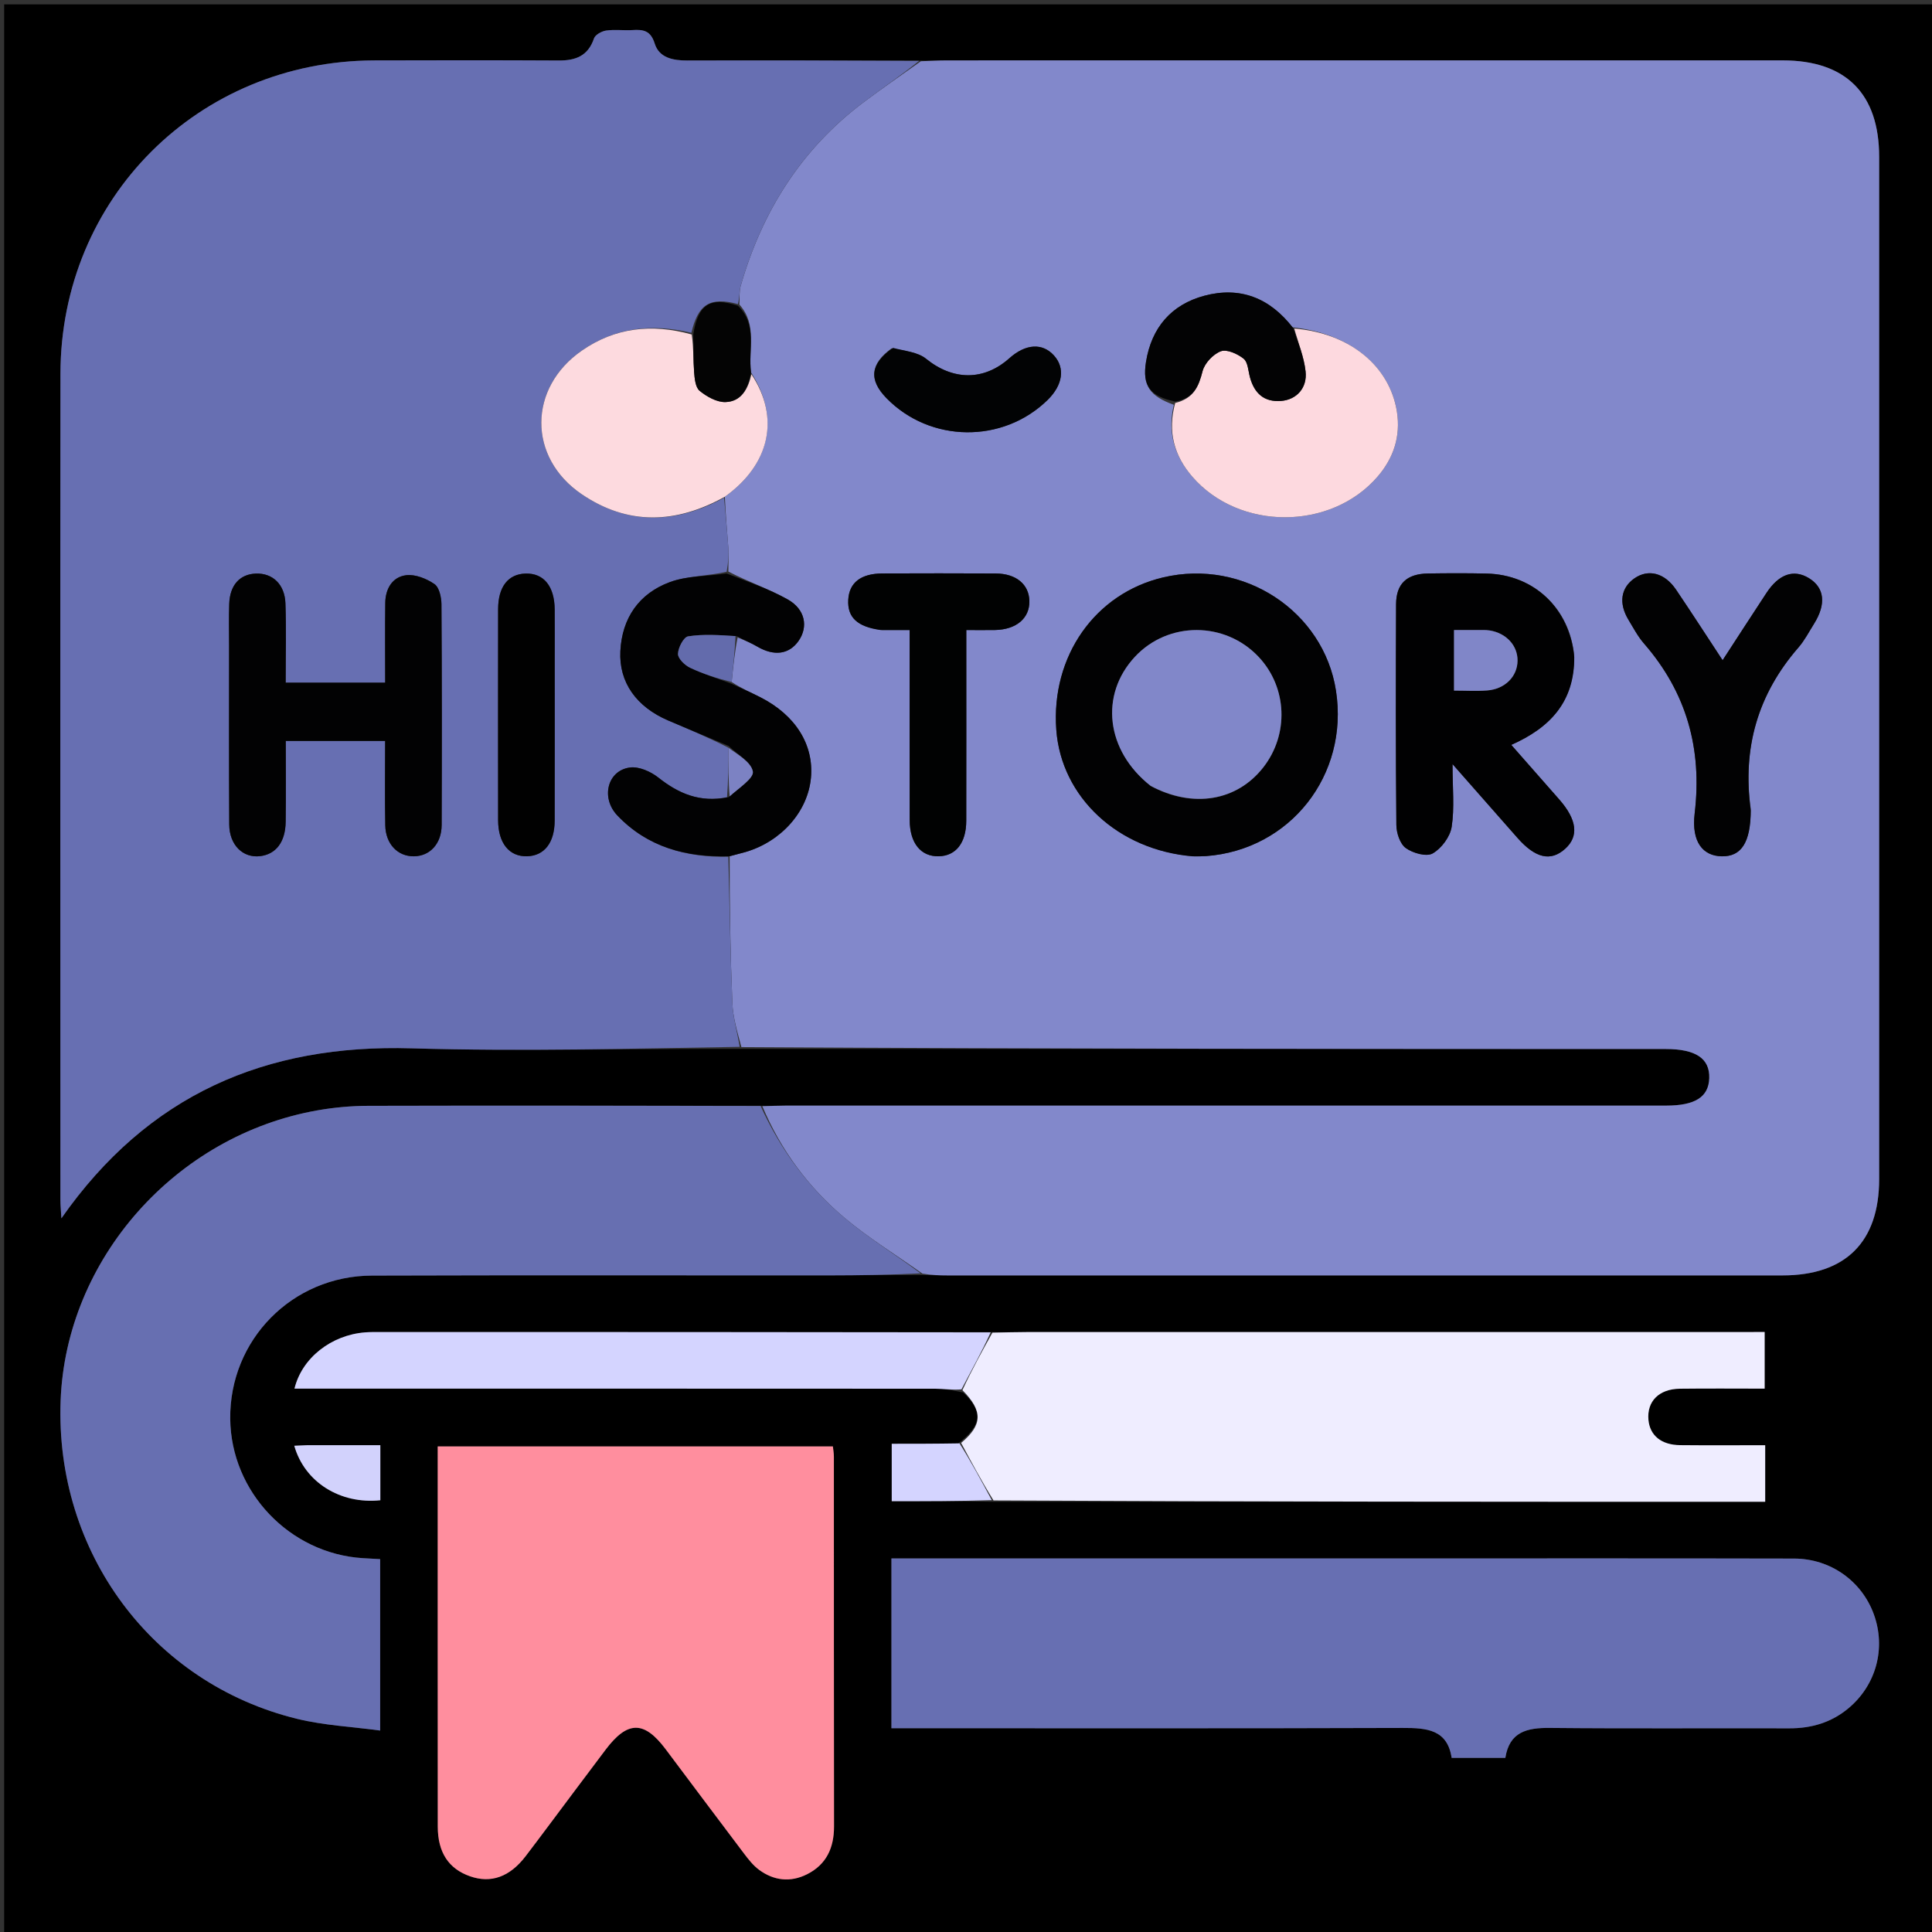 <svg version="1.1" id="Layer_1" xmlns="http://www.w3.org/2000/svg" xmlns:xlink="http://www.w3.org/1999/xlink" x="0px" y="0px"
	 width="100%" viewBox="0 0 512 512" enable-background="new 0 0 512 512" xml:space="preserve">
<rect x="0" y="0" width="512" height="512" fill="#333333" stroke="none"/>
<path fill="#000000" opacity="1" stroke="none" 
	d="
M513,188 
	C513,296.64 513,404.781 513,512.96 
	C342.401,512.96 171.803,512.96 1.102,512.96 
	C1.102,342.443 1.102,171.886 1.102,1.165 
	C171.667,1.165 342.333,1.165 513,1.165 
	C513,63.197 513,125.349 513,188 
M263.922,397.985 
	C331.816,397.985 399.71,397.985 467.794,397.985 
	C467.794,392.859 467.794,388.124 467.794,382.999 
	C460.144,382.999 452.693,383.056 445.243,382.98 
	C440.253,382.928 437.23,380.423 436.854,376.282 
	C436.41,371.386 439.621,368.093 445.175,368.024 
	C452.754,367.931 460.335,368.001 467.649,368.001 
	C467.649,362.561 467.649,357.824 467.649,353 
	C402.359,353 337.421,352.998 272.482,353.007 
	C269.323,353.008 266.163,353.112 262.077,353.014 
	C208.301,353.009 154.525,353.004 100.75,353.004 
	C99.419,353.004 98.082,352.989 96.757,353.092 
	C87.783,353.793 80.008,359.874 78.039,368 
	C79.901,368 81.686,368 83.471,368 
	C138.246,368 193.02,367.993 247.795,368.026 
	C250.103,368.027 252.411,368.407 255.239,369.025 
	C260.538,373.944 260.393,377.641 253.835,382.617 
	C247.942,382.617 242.048,382.617 236.32,382.617 
	C236.32,388.376 236.32,393.103 236.32,397.832 
	C245.425,397.832 254.21,397.832 263.922,397.985 
M196.959,277.969 
	C278.45,277.979 359.942,277.989 441.433,278 
	C449.388,278.001 453.132,280.505 452.97,285.711 
	C452.814,290.725 449.24,292.999 441.498,292.999 
	C363.673,293 285.848,292.999 208.022,293.007 
	C206.026,293.007 204.03,293.108 201.1,293.029 
	C166.601,293.02 132.102,292.969 97.603,293.057 
	C93.128,293.068 88.597,293.47 84.189,294.243 
	C46.483,300.861 17.465,333.71 16.065,371.192 
	C14.567,411.3 40.279,446.109 78.736,455.512 
	C85.846,457.251 93.296,457.6 100.747,458.613 
	C100.747,442.654 100.747,428.05 100.747,413.186 
	C99.051,413.092 97.59,413.021 96.13,412.928 
	C76.74,411.696 61.218,395.382 61.013,376.024 
	C60.792,355.11 77.402,338.115 98.569,338.044 
	C138.901,337.91 179.234,338.014 219.566,337.99 
	C227.726,337.986 235.887,337.851 244.972,337.893 
	C246.97,337.929 248.969,337.995 250.967,337.996 
	C324.769,338.001 398.571,338.003 472.374,337.998 
	C489.1,337.997 497.997,329.134 497.998,312.469 
	C498.002,222.174 498.002,131.879 497.998,41.584 
	C497.997,24.834 489.176,16.003 472.441,16.002 
	C398.639,15.997 324.837,15.998 251.035,16.009 
	C248.705,16.01 246.376,16.149 243.118,16.04 
	C222.794,16.027 202.47,15.972 182.146,16.036 
	C178.35,16.048 174.684,15.321 173.511,11.56 
	C172.422,8.067 170.475,7.793 167.609,7.971 
	C165.285,8.115 162.912,7.769 160.627,8.098 
	C159.444,8.269 157.741,9.211 157.411,10.189 
	C155.851,14.805 152.575,16.056 148.118,16.033 
	C131.792,15.949 115.465,15.954 99.139,16.009 
	C52.54,16.168 16.064,52.56 16.019,99.094 
	C15.949,172.063 15.999,245.032 16.009,318 
	C16.01,319.374 16.151,320.747 16.268,322.872 
	C39.234,290.056 70.374,276.675 109.089,277.82 
	C138.046,278.676 167.052,277.885 196.959,277.969 
M370.5,413 
	C325.76,413 281.021,413 236.241,413 
	C236.241,428.302 236.241,442.897 236.241,458 
	C238.423,458 240.374,458 242.325,458 
	C285.476,458 328.627,458.069 371.777,457.924 
	C378.119,457.902 383.585,458.356 384.699,465.848 
	C389.71,465.848 394.188,465.848 398.936,465.848 
	C400.006,458.967 404.654,457.859 410.686,457.919 
	C431.843,458.128 453.003,457.959 474.161,458.025 
	C480.063,458.044 485.346,456.485 489.879,452.691 
	C497.233,446.536 499.835,436.775 496.593,427.824 
	C493.405,419.024 485.136,413.06 475.461,413.038 
	C440.807,412.959 406.154,413.003 370.5,413 
M152.643,474.146 
	C155.241,470.682 157.835,467.217 160.437,463.756 
	C166.285,455.976 170.668,455.922 176.412,463.569 
	C183.311,472.755 190.178,481.966 197.112,491.126 
	C198.31,492.707 199.578,494.351 201.149,495.511 
	C205.078,498.412 209.486,498.904 213.875,496.701 
	C219.017,494.121 221.035,489.677 221.026,484.003 
	C220.972,451.348 221.002,418.693 220.987,386.038 
	C220.987,385.099 220.809,384.16 220.724,383.321 
	C185.666,383.321 150.944,383.321 116,383.321 
	C116,417.111 115.985,450.58 116.013,484.05 
	C116.019,490.926 118.903,495.253 124.561,497.234 
	C130.105,499.176 135.091,497.422 139.311,491.891 
	C143.654,486.2 147.903,480.437 152.643,474.146 
M80.847,382.996 
	C79.919,383.042 78.99,383.089 77.986,383.14 
	C80.721,392.787 90.152,398.69 100.793,397.583 
	C100.793,392.862 100.793,388.126 100.793,382.996 
	C94.319,382.996 88.048,382.996 80.847,382.996 
z"/>
<path fill="#8288CB" opacity="1" stroke="none" 
	d="
M244.047,16.224 
	C246.376,16.149 248.705,16.01 251.035,16.009 
	C324.837,15.998 398.639,15.997 472.441,16.002 
	C489.176,16.003 497.997,24.834 497.998,41.584 
	C498.002,131.879 498.002,222.174 497.998,312.469 
	C497.997,329.134 489.1,337.997 472.374,337.998 
	C398.571,338.003 324.769,338.001 250.967,337.996 
	C248.969,337.995 246.97,337.929 244.436,337.508 
	C237.192,332.374 230.13,328.047 223.858,322.78 
	C214.272,314.73 206.919,304.795 202.033,293.162 
	C204.03,293.108 206.026,293.007 208.022,293.007 
	C285.848,292.999 363.673,293 441.498,292.999 
	C449.24,292.999 452.814,290.725 452.97,285.711 
	C453.132,280.505 449.388,278.001 441.433,278 
	C359.942,277.989 278.45,277.979 196.485,277.493 
	C195.343,273.282 194.241,269.565 194.085,265.81 
	C193.55,252.901 193.346,239.978 193.365,226.911 
	C194.998,226.442 196.296,226.167 197.565,225.794 
	C207.104,222.989 214.108,215.024 214.91,206.096 
	C215.698,197.327 210.807,189.513 201.49,184.774 
	C198.995,183.505 196.42,182.394 193.9,180.738 
	C194.321,176.477 194.723,172.69 195.489,168.937 
	C197.463,169.755 199.132,170.437 200.67,171.341 
	C205.116,173.953 209.112,173.448 211.627,169.849 
	C214.226,166.131 213.421,161.49 208.779,158.873 
	C203.802,156.068 198.294,154.204 193.022,151.466 
	C193.026,149.006 193.14,147.003 193.002,145.017 
	C192.698,140.644 192.267,136.28 192.091,131.646 
	C204.122,123.024 206.75,110.639 199.026,98.694 
	C198.24,92.473 200.822,86.149 195.939,80.701 
	C196.048,78.777 195.879,77.21 196.281,75.807 
	C201.932,56.083 212.334,39.495 228.892,27.075 
	C233.861,23.348 238.991,19.835 244.047,16.224 
M311.084,107.273 
	C309.328,114.478 311.245,120.845 315.947,126.298 
	C328.378,140.714 352.77,140.669 365.133,126.239 
	C369.321,121.352 371.217,115.613 370.199,109.128 
	C368.282,96.914 357.586,88.265 342.401,86.736 
	C336.488,78.867 328.547,75.871 319.177,78.371 
	C310.436,80.703 305.153,86.817 303.701,95.92 
	C302.703,102.175 304.687,104.992 311.084,107.273 
M316.564,226.95 
	C317.563,226.928 318.565,226.95 319.56,226.877 
	C341.905,225.246 357.514,205.406 354.048,183.051 
	C350.778,161.957 329.554,148.018 308.3,153.006 
	C290.198,157.254 278.506,173.9 279.93,193.397 
	C281.233,211.237 296.251,225.329 316.564,226.95 
M417.172,173.659 
	C415.952,161.173 406.471,152.28 393.957,151.998 
	C388.793,151.881 383.623,151.901 378.458,151.979 
	C372.823,152.064 369.998,154.675 369.976,160.149 
	C369.896,179.649 369.87,199.149 370.052,218.647 
	C370.072,220.753 371.014,223.628 372.548,224.741 
	C374.408,226.091 378.013,227.111 379.669,226.17 
	C381.999,224.847 384.297,221.756 384.706,219.126 
	C385.489,214.08 384.933,208.827 384.933,202.494 
	C391.314,209.742 396.713,215.862 402.098,221.994 
	C406.885,227.446 410.952,228.397 414.787,224.936 
	C418.447,221.632 417.933,217.243 413.242,211.892 
	C409.078,207.142 404.901,202.404 400.503,197.404 
	C410.677,192.888 417.29,186.096 417.172,173.659 
M463.969,214.357 
	C461.708,198.196 465.855,183.953 476.595,171.605 
	C478.216,169.741 479.379,167.472 480.707,165.36 
	C484.023,160.082 483.531,155.738 479.363,153.205 
	C475.36,150.772 471.435,152.117 468.131,157.135 
	C464.306,162.945 460.533,168.789 456.509,174.969 
	C452.232,168.471 448.271,162.331 444.18,156.278 
	C441.159,151.808 436.835,150.708 433.141,153.27 
	C429.524,155.778 428.911,159.884 431.572,164.274 
	C432.863,166.406 434.045,168.665 435.666,170.528 
	C446.978,183.531 451.137,198.456 449.105,215.57 
	C448.207,223.136 451.284,226.842 456.294,226.93 
	C461.467,227.02 463.937,223.279 463.969,214.357 
M233.839,166.968 
	C236.115,166.968 238.39,166.968 241.069,166.968 
	C241.069,169.129 241.069,170.757 241.069,172.384 
	C241.07,187.368 241.048,202.351 241.082,217.334 
	C241.096,223.442 244.039,227.035 248.78,226.925 
	C253.331,226.82 256.057,223.367 256.068,217.506 
	C256.099,202.523 256.079,187.539 256.08,172.556 
	C256.08,170.79 256.08,169.025 256.08,166.967 
	C259.042,166.967 261.356,167.002 263.669,166.96 
	C269.33,166.859 272.889,163.843 272.794,159.27 
	C272.702,154.866 269.287,152.005 263.853,151.976 
	C253.865,151.923 243.876,151.931 233.887,151.97 
	C228.121,151.993 225.041,154.416 224.796,158.963 
	C224.548,163.581 227.141,166.124 233.839,166.968 
M236.263,92.323 
	C230.604,96.441 230.177,100.646 234.925,105.514 
	C246.482,117.363 265.723,117.597 277.588,106.034 
	C281.667,102.058 282.324,97.53 279.306,94.2 
	C276.242,90.819 271.806,91.094 267.502,94.93 
	C260.67,101.021 252.496,100.82 245.413,95.074 
	C243.239,93.31 239.864,93.026 236.263,92.323 
z"/>
<path fill="#676FB2" opacity="1" stroke="none" 
	d="
M193.016,227.06 
	C193.346,239.978 193.55,252.901 194.085,265.81 
	C194.241,269.565 195.343,273.282 196.023,277.422 
	C167.052,277.885 138.046,278.676 109.089,277.82 
	C70.374,276.675 39.234,290.056 16.268,322.872 
	C16.151,320.747 16.01,319.374 16.009,318 
	C15.999,245.032 15.949,172.063 16.019,99.094 
	C16.064,52.56 52.54,16.168 99.139,16.009 
	C115.465,15.954 131.792,15.949 148.118,16.033 
	C152.575,16.056 155.851,14.805 157.411,10.189 
	C157.741,9.211 159.444,8.269 160.627,8.098 
	C162.912,7.769 165.285,8.115 167.609,7.971 
	C170.475,7.793 172.422,8.067 173.511,11.56 
	C174.684,15.321 178.35,16.048 182.146,16.036 
	C202.47,15.972 222.794,16.027 243.583,16.132 
	C238.991,19.835 233.861,23.348 228.892,27.075 
	C212.334,39.495 201.932,56.083 196.281,75.807 
	C195.879,77.21 196.048,78.777 195.562,80.587 
	C188.203,78.578 184.965,80.633 183.228,88.202 
	C172.607,85.658 162.95,86.851 154.206,92.908 
	C139.94,102.79 139.825,121.232 154.158,130.967 
	C166.384,139.27 179.128,138.861 191.888,131.912 
	C192.267,136.28 192.698,140.644 193.002,145.017 
	C193.14,147.003 193.026,149.006 192.566,151.523 
	C187.221,152.726 182.035,152.595 177.515,154.265 
	C169.365,157.278 164.839,163.768 164.401,172.566 
	C163.989,180.823 168.658,187.335 177.08,190.937 
	C182.402,193.214 187.748,195.436 193.062,198.169 
	C193.026,202.781 193.01,206.909 192.672,211.263 
	C185.433,212.78 179.797,210.281 174.447,206.051 
	C172.444,204.466 169.336,203.089 166.961,203.396 
	C160.963,204.17 159.156,211.438 163.604,216.109 
	C171.599,224.503 181.786,227.239 193.016,227.06 
M88.502,180.92 
	C84.393,180.92 80.284,180.92 75.702,180.92 
	C75.702,173.486 75.884,166.681 75.642,159.891 
	C75.461,154.826 72.217,151.842 67.801,152.005 
	C63.549,152.163 60.91,155.075 60.747,160.031 
	C60.627,163.691 60.712,167.358 60.713,171.022 
	C60.714,186.845 60.665,202.667 60.75,218.489 
	C60.779,223.937 64.392,227.457 68.97,226.883 
	C73.142,226.36 75.629,223.153 75.704,217.802 
	C75.804,210.691 75.729,203.578 75.729,196.347 
	C84.815,196.347 93.336,196.347 102.067,196.347 
	C102.067,204.08 101.966,211.403 102.102,218.721 
	C102.194,223.674 105.392,226.964 109.667,226.93 
	C113.937,226.896 117.027,223.589 117.043,218.608 
	C117.107,199.122 117.118,179.635 116.99,160.15 
	C116.977,158.299 116.407,155.664 115.135,154.787 
	C113.032,153.338 110.034,152.136 107.617,152.442 
	C103.98,152.903 102.146,156.027 102.101,159.751 
	C102.018,166.68 102.078,173.61 102.078,180.92 
	C97.43,180.92 93.463,180.92 88.502,180.92 
M147.002,174.502 
	C147.002,170.173 147.026,165.844 146.995,161.515 
	C146.952,155.373 144.1,151.871 139.298,151.998 
	C134.683,152.121 132.018,155.489 132.01,161.415 
	C131.982,180.063 131.984,198.711 132.009,217.358 
	C132.017,223.458 134.967,227.062 139.698,226.921 
	C144.258,226.785 146.978,223.325 146.991,217.458 
	C147.022,203.473 147.002,189.487 147.002,174.502 
z"/>
<path fill="#676FB1" opacity="1" stroke="none" 
	d="
M201.567,293.095 
	C206.919,304.795 214.272,314.73 223.858,322.78 
	C230.13,328.047 237.192,332.374 243.973,337.449 
	C235.887,337.851 227.726,337.986 219.566,337.99 
	C179.234,338.014 138.901,337.91 98.569,338.044 
	C77.402,338.115 60.792,355.11 61.013,376.024 
	C61.218,395.382 76.74,411.696 96.13,412.928 
	C97.59,413.021 99.051,413.092 100.747,413.186 
	C100.747,428.05 100.747,442.654 100.747,458.613 
	C93.296,457.6 85.846,457.251 78.736,455.512 
	C40.279,446.109 14.567,411.3 16.065,371.192 
	C17.465,333.71 46.483,300.861 84.189,294.243 
	C88.597,293.47 93.128,293.068 97.603,293.057 
	C132.102,292.969 166.601,293.02 201.567,293.095 
z"/>
<path fill="#676FB2" opacity="1" stroke="none" 
	d="
M371,413 
	C406.154,413.003 440.807,412.959 475.461,413.038 
	C485.136,413.06 493.405,419.024 496.593,427.824 
	C499.835,436.775 497.233,446.536 489.879,452.691 
	C485.346,456.485 480.063,458.044 474.161,458.025 
	C453.003,457.959 431.843,458.128 410.686,457.919 
	C404.654,457.859 400.006,458.967 398.936,465.848 
	C394.188,465.848 389.71,465.848 384.699,465.848 
	C383.585,458.356 378.119,457.902 371.777,457.924 
	C328.627,458.069 285.476,458 242.325,458 
	C240.374,458 238.423,458 236.241,458 
	C236.241,442.897 236.241,428.302 236.241,413 
	C281.021,413 325.76,413 371,413 
z"/>
<path fill="#FF8E9E" opacity="1" stroke="none" 
	d="
M152.418,474.426 
	C147.903,480.437 143.654,486.2 139.311,491.891 
	C135.091,497.422 130.105,499.176 124.561,497.234 
	C118.903,495.253 116.019,490.926 116.013,484.05 
	C115.985,450.58 116,417.111 116,383.321 
	C150.944,383.321 185.666,383.321 220.724,383.321 
	C220.809,384.16 220.987,385.099 220.987,386.038 
	C221.002,418.693 220.972,451.348 221.026,484.003 
	C221.035,489.677 219.017,494.121 213.875,496.701 
	C209.486,498.904 205.078,498.412 201.149,495.511 
	C199.578,494.351 198.31,492.707 197.112,491.126 
	C190.178,481.966 183.311,472.755 176.412,463.569 
	C170.668,455.922 166.285,455.976 160.437,463.756 
	C157.835,467.217 155.241,470.682 152.418,474.426 
z"/>
<path fill="#EFEDFF" opacity="1" stroke="none" 
	d="
M263.003,353.167 
	C266.163,353.112 269.323,353.008 272.482,353.007 
	C337.421,352.998 402.359,353 467.649,353 
	C467.649,357.824 467.649,362.561 467.649,368.001 
	C460.335,368.001 452.754,367.931 445.175,368.024 
	C439.621,368.093 436.41,371.386 436.854,376.282 
	C437.23,380.423 440.253,382.928 445.243,382.98 
	C452.693,383.056 460.144,382.999 467.794,382.999 
	C467.794,388.124 467.794,392.859 467.794,397.985 
	C399.71,397.985 331.816,397.985 263.289,397.628 
	C260.008,392.311 257.361,387.351 254.714,382.392 
	C260.393,377.641 260.538,373.944 255.055,368.401 
	C257.582,362.907 260.293,358.037 263.003,353.167 
z"/>
<path fill="#D4D4FF" opacity="1" stroke="none" 
	d="
M262.54,353.091 
	C260.293,358.037 257.582,362.907 254.796,368.194 
	C252.411,368.407 250.103,368.027 247.795,368.026 
	C193.02,367.993 138.246,368 83.471,368 
	C81.686,368 79.901,368 78.039,368 
	C80.008,359.874 87.783,353.793 96.757,353.092 
	C98.082,352.989 99.419,353.004 100.75,353.004 
	C154.525,353.004 208.301,353.009 262.54,353.091 
z"/>
<path fill="#D4D4FF" opacity="1" stroke="none" 
	d="
M254.275,382.505 
	C257.361,387.351 260.008,392.311 262.825,397.551 
	C254.21,397.832 245.425,397.832 236.32,397.832 
	C236.32,393.103 236.32,388.376 236.32,382.617 
	C242.048,382.617 247.942,382.617 254.275,382.505 
z"/>
<path fill="#D2D2FC" opacity="1" stroke="none" 
	d="
M81.312,382.996 
	C88.048,382.996 94.319,382.996 100.793,382.996 
	C100.793,388.126 100.793,392.862 100.793,397.583 
	C90.152,398.69 80.721,392.787 77.986,383.14 
	C78.99,383.089 79.919,383.042 81.312,382.996 
z"/>
<path fill="#020203" opacity="1" stroke="none" 
	d="
M316.112,226.937 
	C296.251,225.329 281.233,211.237 279.93,193.397 
	C278.506,173.9 290.198,157.254 308.3,153.006 
	C329.554,148.018 350.778,161.957 354.048,183.051 
	C357.514,205.406 341.905,225.246 319.56,226.877 
	C318.565,226.95 317.563,226.928 316.112,226.937 
M305.203,208.447 
	C316.216,214.271 327.798,212.283 334.773,203.374 
	C341.633,194.612 341.139,182.204 333.609,174.141 
	C324.711,164.613 309.583,164.575 300.759,174.059 
	C291.381,184.139 293.046,198.912 305.203,208.447 
z"/>
<path fill="#010102" opacity="1" stroke="none" 
	d="
M417.191,174.107 
	C417.29,186.096 410.677,192.888 400.503,197.404 
	C404.901,202.404 409.078,207.142 413.242,211.892 
	C417.933,217.243 418.447,221.632 414.787,224.936 
	C410.952,228.397 406.885,227.446 402.098,221.994 
	C396.713,215.862 391.314,209.742 384.933,202.494 
	C384.933,208.827 385.489,214.08 384.706,219.126 
	C384.297,221.756 381.999,224.847 379.669,226.17 
	C378.013,227.111 374.408,226.091 372.548,224.741 
	C371.014,223.628 370.072,220.753 370.052,218.647 
	C369.87,199.149 369.896,179.649 369.976,160.149 
	C369.998,154.675 372.823,152.064 378.458,151.979 
	C383.623,151.901 388.793,151.881 393.957,151.998 
	C406.471,152.28 415.952,161.173 417.191,174.107 
M390.411,166.962 
	C388.669,166.962 386.926,166.962 385.328,166.962 
	C385.328,172.754 385.328,177.812 385.328,183.018 
	C388.49,183.018 391.311,183.191 394.102,182.979 
	C398.831,182.618 402.113,179.291 402.167,175.117 
	C402.218,171.118 399.227,167.802 394.8,167.078 
	C393.665,166.892 392.483,166.993 390.411,166.962 
z"/>
<path fill="#020203" opacity="1" stroke="none" 
	d="
M193.365,226.911 
	C181.786,227.239 171.599,224.503 163.604,216.109 
	C159.156,211.438 160.963,204.17 166.961,203.396 
	C169.336,203.089 172.444,204.466 174.447,206.051 
	C179.797,210.281 185.433,212.78 193.04,211.274 
	C195.811,208.825 199.842,206.23 199.51,204.447 
	C199.032,201.882 195.38,199.909 193.083,197.683 
	C187.748,195.436 182.402,193.214 177.08,190.937 
	C168.658,187.335 163.989,180.823 164.401,172.566 
	C164.839,163.768 169.365,157.278 177.515,154.265 
	C182.035,152.595 187.221,152.726 192.563,151.987 
	C198.294,154.204 203.802,156.068 208.779,158.873 
	C213.421,161.49 214.226,166.131 211.627,169.849 
	C209.112,173.448 205.116,173.953 200.67,171.341 
	C199.132,170.437 197.463,169.755 195.287,168.604 
	C190.589,168.296 186.401,167.999 182.361,168.637 
	C181.173,168.824 179.702,171.646 179.671,173.286 
	C179.647,174.525 181.473,176.299 182.887,176.968 
	C186.427,178.645 190.201,179.829 193.881,181.21 
	C196.42,182.394 198.995,183.505 201.49,184.774 
	C210.807,189.513 215.698,197.327 214.91,206.096 
	C214.108,215.024 207.104,222.989 197.565,225.794 
	C196.296,226.167 194.998,226.442 193.365,226.911 
z"/>
<path fill="#FDDADF" opacity="1" stroke="none" 
	d="
M192.091,131.646 
	C179.128,138.861 166.384,139.27 154.158,130.967 
	C139.825,121.232 139.94,102.79 154.206,92.908 
	C162.95,86.851 172.607,85.658 183.317,88.642 
	C183.835,92.26 183.705,95.421 183.945,98.555 
	C184.079,100.304 184.291,102.661 185.418,103.581 
	C187.306,105.124 189.983,106.626 192.275,106.551 
	C196.474,106.413 198.304,103.007 199.128,99.163 
	C206.75,110.639 204.122,123.024 192.091,131.646 
z"/>
<path fill="#FDD9DF" opacity="1" stroke="none" 
	d="
M342.994,87.067 
	C357.586,88.265 368.282,96.914 370.199,109.128 
	C371.217,115.613 369.321,121.352 365.133,126.239 
	C352.77,140.669 328.378,140.714 315.947,126.298 
	C311.245,120.845 309.328,114.478 311.441,106.794 
	C316.339,105.593 317.653,102.445 318.685,98.387 
	C319.224,96.269 321.485,93.857 323.534,93.089 
	C325.136,92.488 327.971,93.769 329.575,95.061 
	C330.726,95.989 330.792,98.304 331.266,100.022 
	C332.426,104.227 334.977,106.611 339.518,106.25 
	C343.566,105.928 346.478,102.852 345.989,98.421 
	C345.565,94.573 344.035,90.847 342.994,87.067 
z"/>
<path fill="#020203" opacity="1" stroke="none" 
	d="
M463.968,214.832 
	C463.937,223.279 461.467,227.02 456.294,226.93 
	C451.284,226.842 448.207,223.136 449.105,215.57 
	C451.137,198.456 446.978,183.531 435.666,170.528 
	C434.045,168.665 432.863,166.406 431.572,164.274 
	C428.911,159.884 429.524,155.778 433.141,153.27 
	C436.835,150.708 441.159,151.808 444.18,156.278 
	C448.271,162.331 452.232,168.471 456.509,174.969 
	C460.533,168.789 464.306,162.945 468.131,157.135 
	C471.435,152.117 475.36,150.772 479.363,153.205 
	C483.531,155.738 484.023,160.082 480.707,165.36 
	C479.379,167.472 478.216,169.741 476.595,171.605 
	C465.855,183.953 461.708,198.196 463.968,214.832 
z"/>
<path fill="#010202" opacity="1" stroke="none" 
	d="
M233.399,166.967 
	C227.141,166.124 224.548,163.581 224.796,158.963 
	C225.041,154.416 228.121,151.993 233.887,151.97 
	C243.876,151.931 253.865,151.923 263.853,151.976 
	C269.287,152.005 272.702,154.866 272.794,159.27 
	C272.889,163.843 269.33,166.859 263.669,166.96 
	C261.356,167.002 259.042,166.967 256.08,166.967 
	C256.08,169.025 256.08,170.79 256.08,172.556 
	C256.079,187.539 256.099,202.523 256.068,217.506 
	C256.057,223.367 253.331,226.82 248.78,226.925 
	C244.039,227.035 241.096,223.442 241.082,217.334 
	C241.048,202.351 241.07,187.368 241.069,172.384 
	C241.069,170.757 241.069,169.129 241.069,166.968 
	C238.39,166.968 236.115,166.968 233.399,166.967 
z"/>
<path fill="#030304" opacity="1" stroke="none" 
	d="
M342.698,86.902 
	C344.035,90.847 345.565,94.573 345.989,98.421 
	C346.478,102.852 343.566,105.928 339.518,106.25 
	C334.977,106.611 332.426,104.227 331.266,100.022 
	C330.792,98.304 330.726,95.989 329.575,95.061 
	C327.971,93.769 325.136,92.488 323.534,93.089 
	C321.485,93.857 319.224,96.269 318.685,98.387 
	C317.653,102.445 316.339,105.593 311.428,106.418 
	C304.687,104.992 302.703,102.175 303.701,95.92 
	C305.153,86.817 310.436,80.703 319.177,78.371 
	C328.547,75.871 336.488,78.867 342.698,86.902 
z"/>
<path fill="#020304" opacity="1" stroke="none" 
	d="
M236.651,92.194 
	C239.864,93.026 243.239,93.31 245.413,95.074 
	C252.496,100.82 260.67,101.021 267.502,94.93 
	C271.806,91.094 276.242,90.819 279.306,94.2 
	C282.324,97.53 281.667,102.058 277.588,106.034 
	C265.723,117.597 246.482,117.363 234.925,105.514 
	C230.177,100.646 230.604,96.441 236.651,92.194 
z"/>
<path fill="#040404" opacity="1" stroke="none" 
	d="
M199.026,98.694 
	C198.304,103.007 196.474,106.413 192.275,106.551 
	C189.983,106.626 187.306,105.124 185.418,103.581 
	C184.291,102.661 184.079,100.304 183.945,98.555 
	C183.705,95.421 183.835,92.26 183.722,88.67 
	C184.965,80.633 188.203,78.578 195.55,81.021 
	C200.822,86.149 198.24,92.473 199.026,98.694 
z"/>
<path fill="#636BAC" opacity="1" stroke="none" 
	d="
M193.9,180.738 
	C190.201,179.829 186.427,178.645 182.887,176.968 
	C181.473,176.299 179.647,174.525 179.671,173.286 
	C179.702,171.646 181.173,168.824 182.361,168.637 
	C186.401,167.999 190.589,168.296 194.922,168.569 
	C194.723,172.69 194.321,176.477 193.9,180.738 
z"/>
<path fill="#020203" opacity="1" stroke="none" 
	d="
M88.999,180.92 
	C93.463,180.92 97.43,180.92 102.078,180.92 
	C102.078,173.61 102.018,166.68 102.101,159.751 
	C102.146,156.027 103.98,152.903 107.617,152.442 
	C110.034,152.136 113.032,153.338 115.135,154.787 
	C116.407,155.664 116.977,158.299 116.99,160.15 
	C117.118,179.635 117.107,199.122 117.043,218.608 
	C117.027,223.589 113.937,226.896 109.667,226.93 
	C105.392,226.964 102.194,223.674 102.102,218.721 
	C101.966,211.403 102.067,204.08 102.067,196.347 
	C93.336,196.347 84.815,196.347 75.729,196.347 
	C75.729,203.578 75.804,210.691 75.704,217.802 
	C75.629,223.153 73.142,226.36 68.97,226.883 
	C64.392,227.457 60.779,223.937 60.75,218.489 
	C60.665,202.667 60.714,186.845 60.713,171.022 
	C60.712,167.358 60.627,163.691 60.747,160.031 
	C60.91,155.075 63.549,152.163 67.801,152.005 
	C72.217,151.842 75.461,154.826 75.642,159.891 
	C75.884,166.681 75.702,173.486 75.702,180.92 
	C80.284,180.92 84.393,180.92 88.999,180.92 
z"/>
<path fill="#010101" opacity="1" stroke="none" 
	d="
M147.002,175.001 
	C147.002,189.487 147.022,203.473 146.991,217.458 
	C146.978,223.325 144.258,226.785 139.698,226.921 
	C134.967,227.062 132.017,223.458 132.009,217.358 
	C131.984,198.711 131.982,180.063 132.01,161.415 
	C132.018,155.489 134.683,152.121 139.298,151.998 
	C144.1,151.871 146.952,155.373 146.995,161.515 
	C147.026,165.844 147.002,170.173 147.002,175.001 
z"/>
<path fill="#7C82C3" opacity="1" stroke="none" 
	d="
M193.062,198.169 
	C195.38,199.909 199.032,201.882 199.51,204.447 
	C199.842,206.23 195.811,208.825 193.362,211.047 
	C193.01,206.909 193.026,202.781 193.062,198.169 
z"/>
<path fill="#8187C9" opacity="1" stroke="none" 
	d="
M304.897,208.244 
	C293.046,198.912 291.381,184.139 300.759,174.059 
	C309.583,164.575 324.711,164.613 333.609,174.141 
	C341.139,182.204 341.633,194.612 334.773,203.374 
	C327.798,212.283 316.216,214.271 304.897,208.244 
z"/>
<path fill="#8086C8" opacity="1" stroke="none" 
	d="
M390.867,166.962 
	C392.483,166.993 393.665,166.892 394.8,167.078 
	C399.227,167.802 402.218,171.118 402.167,175.117 
	C402.113,179.291 398.831,182.618 394.102,182.979 
	C391.311,183.191 388.49,183.018 385.328,183.018 
	C385.328,177.812 385.328,172.754 385.328,166.962 
	C386.926,166.962 388.669,166.962 390.867,166.962 
z"/>
</svg>